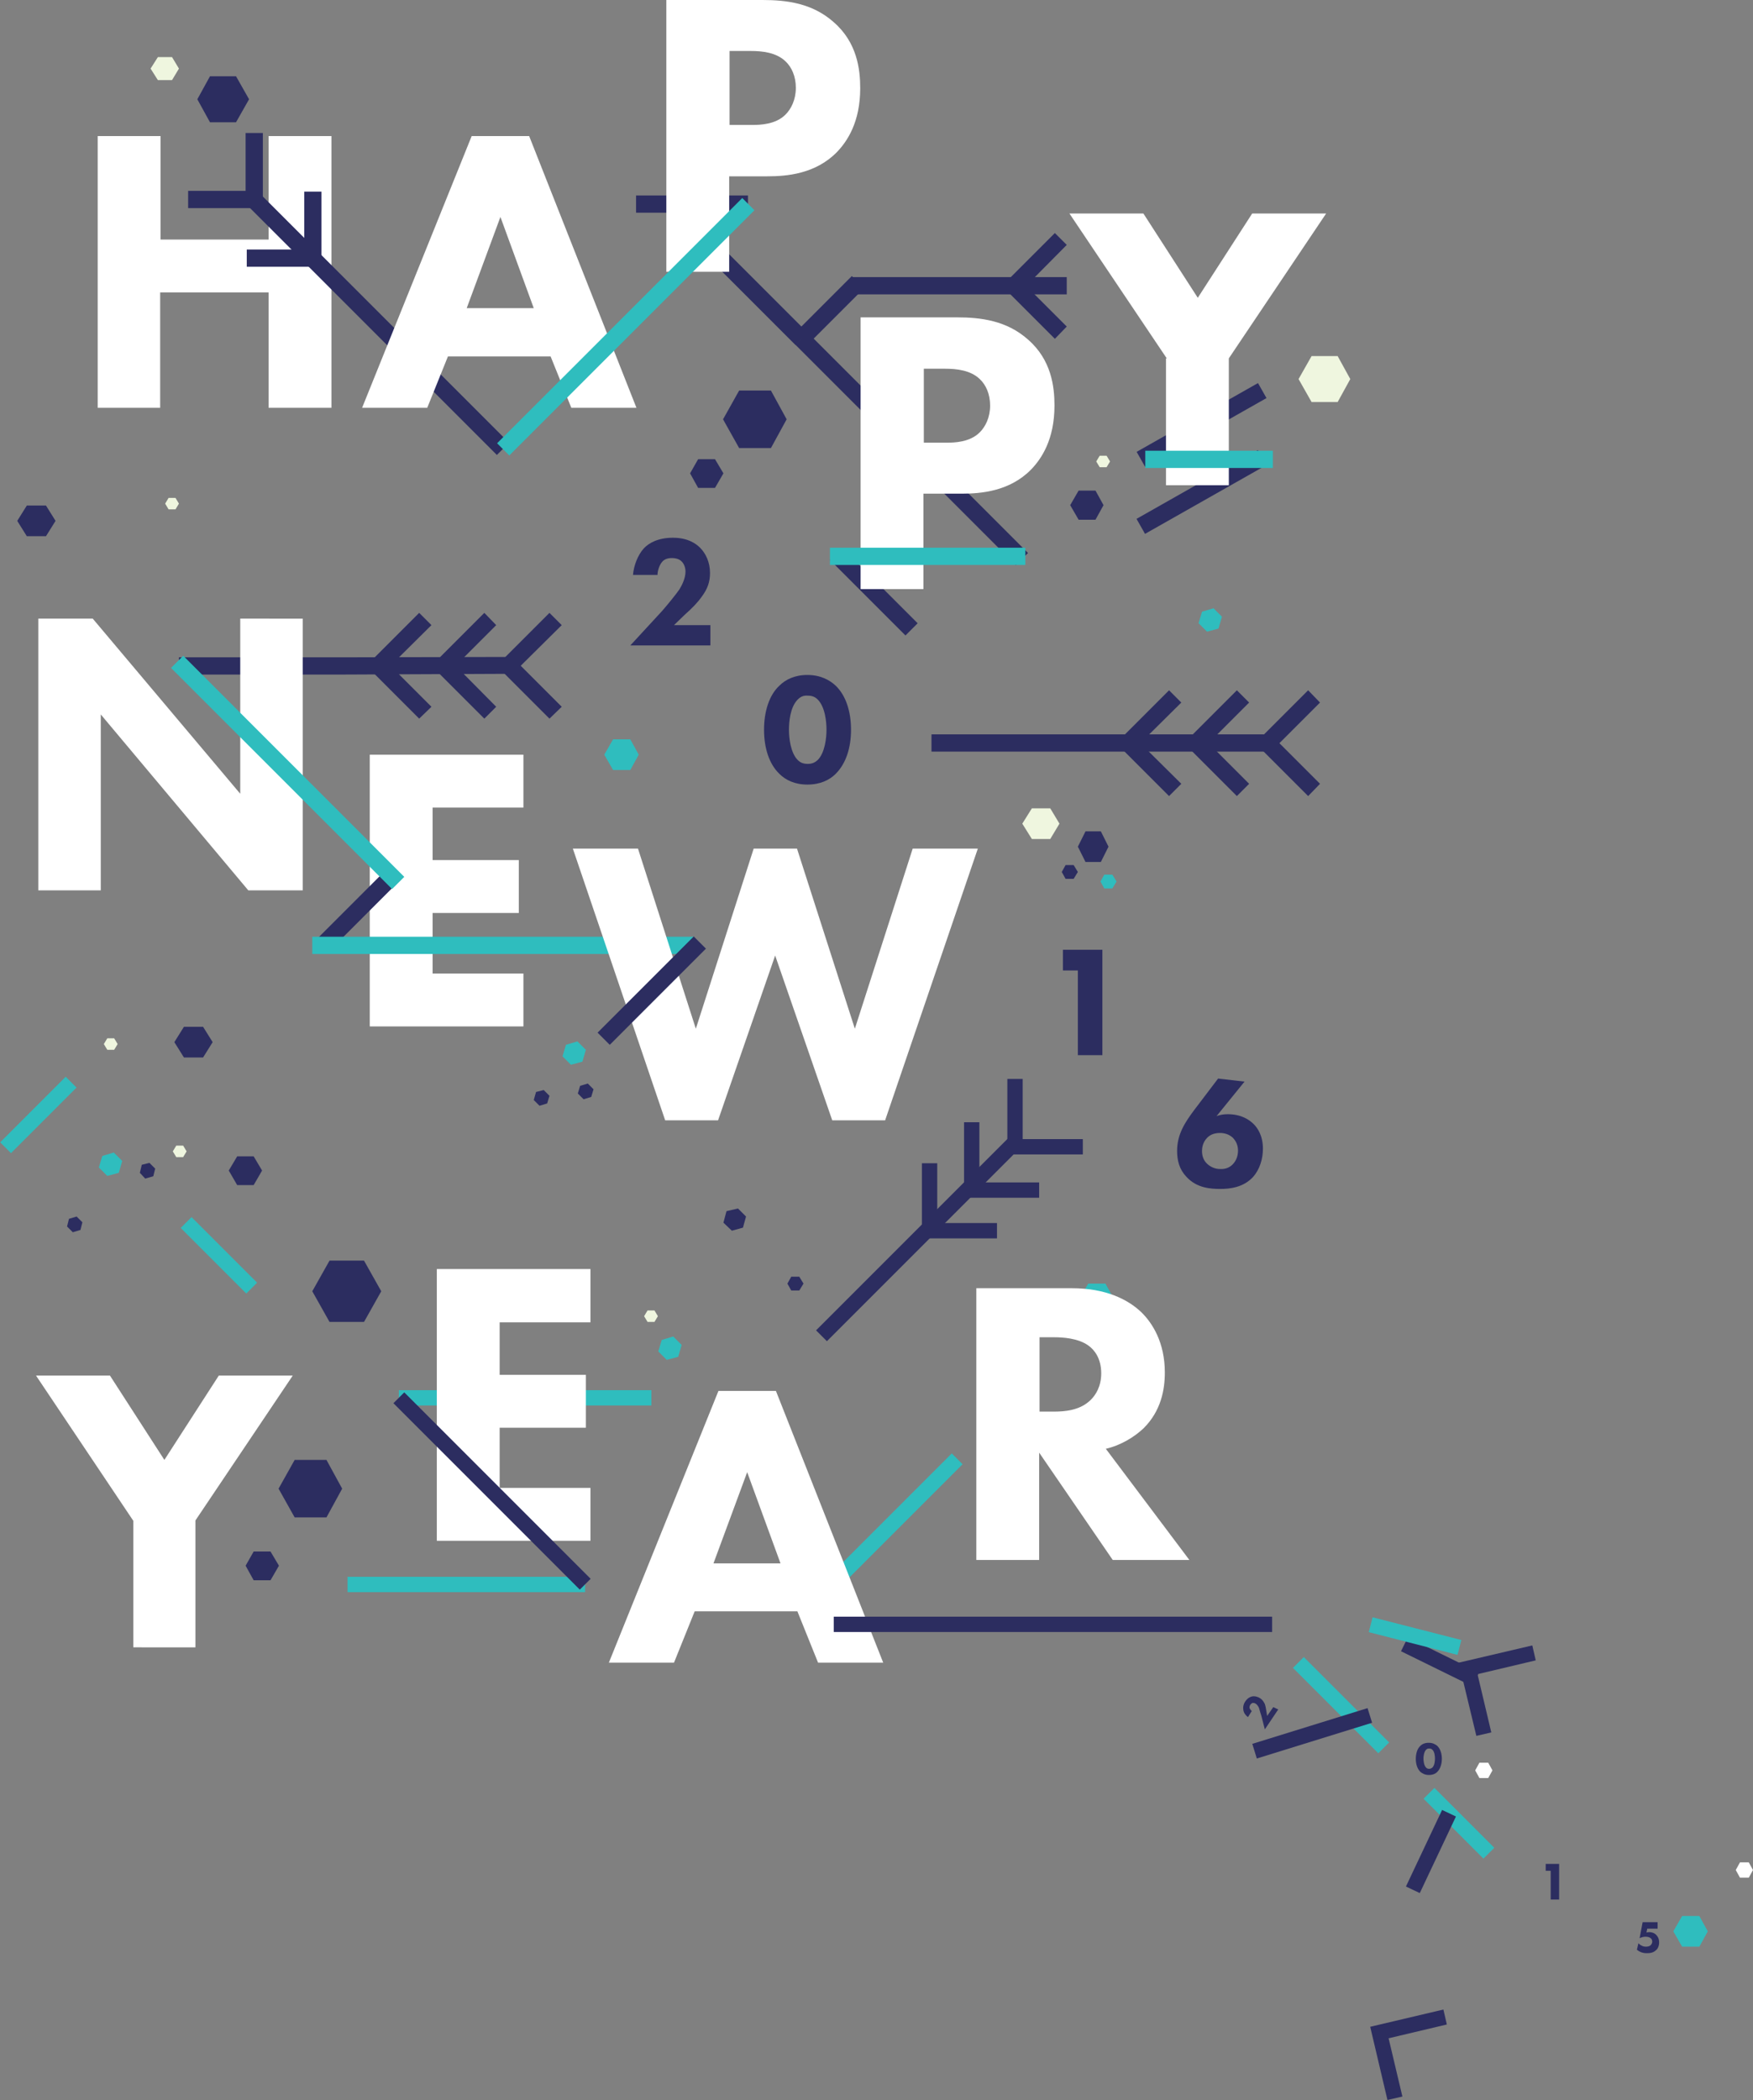 <svg version="1.1" id="Layer_1" xmlns="http://www.w3.org/2000/svg" xmlns:xlink="http://www.w3.org/1999/xlink" x="0px" y="0px"
	 viewBox="0 0 457.5 547.9" style="enable-background:new 0 0 457.5 547.9;" xml:space="preserve">
<rect x="0" y="0" width="457.5" height="547.9" fill="#808080" stroke="none"/>
<style type="text/css">
	.st0{fill:#2C2D60;}
	.st1{fill:none;stroke:#2C2D60;stroke-width:3;stroke-miterlimit:10;}
	.st2{fill:#FFFFFF;}
	.st3{fill:#EFF6DF;}
	.st4{fill:#2FBDBE;}
</style>
<g>
	<g>
		<g>
			
				<rect x="214.1" y="152.1" transform="matrix(0.707 0.707 -0.707 0.707 175.931 -116.014)" class="st0" width="27.9" height="4.5"/>
		</g>
	</g>
	<g>
		<g>
			<rect x="166" y="51" class="st0" width="29.2" height="4.5"/>
		</g>
	</g>
	<g>
		<g>
			<path class="st1" d="M216.6,152.9"/>
		</g>
	</g>
	<g>
		<g>
			
				<rect x="311.3" y="110.2" transform="matrix(0.493 0.87 -0.87 0.493 270.683 -207.729)" class="st0" width="4.5" height="36.4"/>
		</g>
	</g>
	<g>
		<g>
			
				<rect x="311.3" y="92.7" transform="matrix(0.493 0.87 -0.87 0.493 255.491 -216.584)" class="st0" width="4.5" height="36.4"/>
		</g>
	</g>
	<g>
		<g>
			<path class="st2" d="M41.8,62.5h28.3v-27h16.4v70.9H70.1V76.3H41.8v30.1H25.5V35.5h16.4V62.5z"/>
		</g>
	</g>
	<g>
		<g>
			
				<rect x="52.7" y="82.4" transform="matrix(0.707 0.707 -0.707 0.707 88.809 -45.036)" class="st0" width="92" height="4.5"/>
		</g>
	</g>
	<g>
		<g>
			<path class="st2" d="M143.7,93h-26.8l-5.4,13.4h-17l28.6-70.9h15l28,70.9h-17L143.7,93z M139.3,80.4l-8.7-23.8l-8.8,23.8H139.3z"
				/>
		</g>
	</g>
	<g>
		<g>
			<path class="st2" d="M304.5,93.5l-25.4-37.8h19.3l14.2,22l14.2-22h19.3l-25.4,37.8v33.1h-16.4V93.5z"/>
		</g>
	</g>
	<g>
		<g>
			<polygon class="st0" points="281.5,135.6 279.3,131.8 281.5,128 285.9,128 288,131.8 285.9,135.6 			"/>
		</g>
	</g>
	<g>
		<g>
			<polygon class="st0" points="83.9,69.6 64.4,69.6 64.4,65.1 79.4,65.1 79.4,50 83.9,50 			"/>
		</g>
	</g>
	<g>
		<g>
			<polygon class="st0" points="275.3,88.4 261.5,74.6 275.3,60.8 278.4,63.9 267.8,74.6 278.4,85.2 			"/>
		</g>
	</g>
	<g>
		<g>
			<polygon class="st0" points="68.6,54.3 49.1,54.3 49.1,49.8 64.1,49.8 64.1,34.7 68.6,34.7 			"/>
		</g>
	</g>
	<g>
		<g>
			<polygon class="st0" points="54.8,19.9 51.5,25.9 54.8,31.9 61.6,31.9 65,25.9 61.6,19.9 			"/>
		</g>
	</g>
	<g>
		<g>
			<polygon class="st3" points="342.3,92.9 338.9,98.9 342.3,104.9 349.1,104.9 352.4,98.9 349.1,92.9 			"/>
		</g>
	</g>
	<g>
		<g>
			<polygon class="st3" points="269.3,210.9 266.8,214.9 269.3,218.9 274.1,218.9 276.5,214.9 274.1,210.9 			"/>
		</g>
	</g>
	<g>
		<g>
			<polygon class="st3" points="41.2,14.9 39.3,17.9 41.2,20.9 44.9,20.9 46.7,17.9 44.9,14.9 			"/>
		</g>
	</g>
	<g>
		<g>
			<polygon class="st3" points="287,118.9 286.1,120.4 287,121.9 288.8,121.9 289.7,120.4 288.8,118.9 			"/>
		</g>
	</g>
	<g>
		<g>
			<polygon class="st3" points="46,298.9 45.1,300.4 46,301.9 47.8,301.9 48.7,300.4 47.8,298.9 			"/>
		</g>
	</g>
	<g>
		<g>
			<polygon class="st3" points="169,341.9 168.1,343.4 169,344.9 170.8,344.9 171.7,343.4 170.8,341.9 			"/>
		</g>
	</g>
	<g>
		<g>
			<polygon class="st3" points="28,270.9 27.1,272.4 28,273.9 29.8,273.9 30.7,272.4 29.8,270.9 			"/>
		</g>
	</g>
	<g>
		<g>
			<polygon class="st3" points="44,129.9 43.1,131.4 44,132.9 45.8,132.9 46.7,131.4 45.8,129.9 			"/>
		</g>
	</g>
	<g>
		<g>
			<polygon class="st0" points="192.9,101.9 188.7,109.4 192.9,116.9 201.2,116.9 205.3,109.4 201.2,101.9 			"/>
		</g>
	</g>
	<g>
		<g>
			<polygon class="st0" points="182.2,119.8 180.1,123.5 182.2,127.3 186.6,127.3 188.8,123.5 186.6,119.8 			"/>
		</g>
	</g>
	<g>
		<g>
			<polygon class="st0" points="283.3,216.9 281.3,220.9 283.3,224.9 287.3,224.9 289.3,220.9 287.3,216.9 			"/>
		</g>
	</g>
	<g>
		<g>
			<polygon class="st0" points="278.1,225.7 277.1,227.5 278.1,229.3 280.2,229.3 281.3,227.5 280.2,225.7 			"/>
		</g>
	</g>
	<g>
		<g>
			<polygon class="st0" points="206.5,333.1 205.5,334.9 206.5,336.7 208.6,336.7 209.7,334.9 208.6,333.1 			"/>
		</g>
	</g>
	<g>
		<g>
			<polygon class="st4" points="288.2,228.2 287.2,230 288.2,231.8 290.3,231.8 291.4,230 290.3,228.2 			"/>
		</g>
	</g>
	<g>
		<g>
			<polygon class="st4" points="149,277.8 152,277 152.9,273.9 150.7,271.7 147.7,272.6 146.8,275.6 			"/>
		</g>
	</g>
	<g>
		<g>
			<polygon class="st4" points="28,306.8 31,306 31.9,302.9 29.7,300.7 26.7,301.6 25.8,304.6 			"/>
		</g>
	</g>
	<g>
		<g>
			<polygon class="st4" points="174,354.8 177,354 177.9,350.9 175.7,348.7 172.7,349.6 171.8,352.6 			"/>
		</g>
	</g>
	<g>
		<g>
			<polygon class="st4" points="315,164.8 318,164 318.9,160.9 316.7,158.7 313.7,159.6 312.8,162.6 			"/>
		</g>
	</g>
	<g>
		<g>
			<polygon class="st0" points="140.8,288.5 142.8,287.9 143.4,285.9 141.9,284.4 139.9,284.9 139.3,287 			"/>
		</g>
	</g>
	<g>
		<g>
			<polygon class="st0" points="191,321.1 193.9,320.3 194.7,317.4 192.6,315.3 189.6,316 188.8,319 			"/>
		</g>
	</g>
	<g>
		<g>
			<polygon class="st0" points="19,321.5 21,320.9 21.5,318.9 20,317.4 18,318 17.5,320 			"/>
		</g>
	</g>
	<g>
		<g>
			<polygon class="st0" points="37.9,307.5 40,306.9 40.5,304.9 39,303.4 37,303.9 36.5,306 			"/>
		</g>
	</g>
	<g>
		<g>
			<polygon class="st0" points="152.3,286.8 154.3,286.2 154.9,284.2 153.4,282.7 151.4,283.3 150.8,285.3 			"/>
		</g>
	</g>
	<g>
		<g>
			<polygon class="st0" points="76.9,380.9 72.7,388.4 76.9,395.9 85.2,395.9 89.3,388.4 85.2,380.9 			"/>
		</g>
	</g>
	<g>
		<g>
			<polygon class="st0" points="66.2,404.8 64.1,408.5 66.2,412.3 70.6,412.3 72.8,408.5 70.6,404.8 			"/>
		</g>
	</g>
	<g>
		<g>
			<polygon class="st0" points="61.9,301.7 59.7,305.4 61.9,309.2 66.2,309.2 68.4,305.4 66.2,301.7 			"/>
		</g>
	</g>
	<g>
		<g>
			
				<rect x="179.6" y="73.9" transform="matrix(0.707 0.707 -0.707 0.707 111.517 -116.932)" class="st0" width="34.7" height="4.5"/>
		</g>
	</g>
	<g>
		<g>
			<path class="st2" d="M199,0c6.2,0,13,0.8,18.6,5.8c6.1,5.3,6.9,12.3,6.9,17.2c0,8.9-3.4,13.9-6.1,16.7
				c-5.6,5.7-13.1,6.3-18.1,6.3h-10v24.9h-16.4V0H199z M190.4,32.6h5.8c2.2,0,6.2-0.1,8.8-2.7c1.5-1.5,2.7-3.9,2.7-7
				c0-3-1.1-5.4-2.7-6.9c-2.4-2.3-6-2.7-9.1-2.7h-5.5V32.6z"/>
		</g>
	</g>
	<g>
		<g>
			
				<rect x="197.2" y="114.9" transform="matrix(0.707 0.707 -0.707 0.707 152.551 -133.928)" class="st0" width="81.4" height="4.5"/>
		</g>
	</g>
	<g>
		<g>
			
				<rect x="214.3" y="70.6" transform="matrix(0.707 0.707 -0.707 0.707 120.716 -129.398)" class="st0" width="4.5" height="20.9"/>
		</g>
	</g>
	<g>
		<g>
			<rect x="222.3" y="72.3" class="st0" width="56.1" height="4.5"/>
		</g>
	</g>
	<g>
		<g>
			<polygon class="st0" points="341.4,207.7 327.6,193.9 341.4,180.1 344.5,183.3 333.9,193.9 344.5,204.5 			"/>
		</g>
	</g>
	<g>
		<g>
			<polygon class="st0" points="322.8,207.7 309,193.9 322.8,180.1 326,183.3 315.4,193.9 326,204.5 			"/>
		</g>
	</g>
	<g>
		<g>
			<polygon class="st0" points="305.1,207.7 291.3,193.9 305.1,180.1 308.3,183.3 297.6,193.9 308.3,204.5 			"/>
		</g>
	</g>
	<g>
		<g>
			<rect x="243.1" y="191.6" class="st0" width="88" height="4.5"/>
		</g>
	</g>
	<g>
		<g>
			<rect x="298.9" y="117.6" class="st4" width="33.3" height="4.5"/>
		</g>
	</g>
	<g>
		<g>
			<path class="st2" d="M249.7,82.8c6.2,0,13,0.8,18.6,5.8c6.1,5.3,6.9,12.3,6.9,17.2c0,8.9-3.4,13.9-6.1,16.7
				c-5.6,5.7-13.1,6.3-18.1,6.3h-10v24.9h-16.4V82.8H249.7z M241.1,115.5h5.8c2.2,0,6.2-0.1,8.8-2.7c1.5-1.5,2.7-3.9,2.7-7
				c0-3-1.1-5.4-2.7-6.9c-2.4-2.3-6-2.7-9.1-2.7h-5.5V115.5z"/>
		</g>
	</g>
	<g>
		<g>
			<rect x="216.6" y="142.9" class="st4" width="51" height="4.5"/>
		</g>
	</g>
	<g>
		<g>
			
				<rect x="161.1" y="40" transform="matrix(0.707 0.707 -0.707 0.707 108.1 -90.506)" class="st4" width="4.5" height="90.5"/>
		</g>
	</g>
	<g>
		<g>
			<polygon class="st0" points="88.2,176 46.7,176 46.7,171.5 88.2,171.5 134,171.4 133.9,175.8 			"/>
		</g>
	</g>
	<g>
		<g>
			<polygon class="st0" points="143.4,187.5 129.6,173.7 143.4,159.9 146.6,163.1 135.9,173.7 146.6,184.4 			"/>
		</g>
	</g>
	<g>
		<g>
			<polygon class="st0" points="126.4,187.5 112.6,173.7 126.4,159.9 129.5,163.1 118.9,173.7 129.5,184.4 			"/>
		</g>
	</g>
	<g>
		<g>
			<polygon class="st0" points="109.4,187.5 95.6,173.7 109.4,159.9 112.6,163.1 101.9,173.7 112.6,184.4 			"/>
		</g>
	</g>
	<g>
		<polygon class="st0" points="86,344.9 81.5,336.9 86,328.9 95,328.9 99.5,336.9 95,344.9 		"/>
	</g>
	<g>
		<polygon class="st0" points="48,275.9 45.5,271.9 48,267.9 53,267.9 55.5,271.9 53,275.9 		"/>
	</g>
	<g>
		<polygon class="st0" points="7,139.9 4.5,135.9 7,131.9 12,131.9 14.5,135.9 12,139.9 		"/>
	</g>
	<g>
		<polygon class="st4" points="439,507.9 436.7,503.9 439,499.9 443.5,499.9 445.7,503.9 443.5,507.9 		"/>
	</g>
	<g>
		<polygon class="st2" points="454.1,489.9 453,487.9 454.1,485.9 456.4,485.9 457.5,487.9 456.4,489.9 		"/>
	</g>
	<g>
		<polygon class="st2" points="386.1,463.9 385,461.9 386.1,459.9 388.4,459.9 389.5,461.9 388.4,463.9 		"/>
	</g>
	<g>
		<polygon class="st4" points="160,200.9 157.7,196.9 160,192.9 164.5,192.9 166.7,196.9 164.5,200.9 		"/>
	</g>
	<g>
		<polygon class="st4" points="284,342.9 281.7,338.9 284,334.9 288.5,334.9 290.7,338.9 288.5,342.9 		"/>
	</g>
	<g>
		
			<rect x="238.2" y="286.2" transform="matrix(0.707 0.707 -0.707 0.707 298.595 -75.335)" class="st0" width="4" height="73.1"/>
	</g>
	<g>
		
			<rect x="231.7" y="374" transform="matrix(0.707 0.707 -0.707 0.707 348.998 -49.029)" class="st4" width="4" height="45.6"/>
	</g>
	<g>
		<rect x="8" y="278.8" transform="matrix(0.707 0.707 -0.707 0.707 208.603 78.159)" class="st4" width="4" height="24.2"/>
	</g>
	<g>
		<rect x="45" y="325.5" transform="matrix(0.707 0.707 -0.707 0.707 248.305 55.606)" class="st4" width="24.2" height="4"/>
	</g>
	<g>
		<polygon class="st0" points="282.6,301.2 262.9,301.2 262.9,281.5 266.9,281.5 266.9,297.2 282.6,297.2 		"/>
	</g>
	<g>
		<polygon class="st0" points="271.2,312.5 251.6,312.5 251.6,292.8 255.6,292.8 255.6,308.5 271.2,308.5 		"/>
	</g>
	<g>
		<polygon class="st0" points="260.2,323.1 240.6,323.1 240.6,303.5 244.6,303.5 244.6,319.1 260.2,319.1 		"/>
	</g>
	<g>
		<polygon class="st0" points="362.1,547.9 357.6,528.8 376.7,524.3 377.6,528.2 362.4,531.8 366,547 		"/>
	</g>
	<g>
		<polygon class="st0" points="385.3,452.9 380.7,433.8 399.9,429.3 400.8,433.2 385.6,436.8 389.2,452 		"/>
	</g>
	<g>
		<rect x="104.1" y="362.7" class="st4" width="65.9" height="4"/>
	</g>
	<g>
		<rect x="90.7" y="411.4" class="st4" width="62" height="4"/>
	</g>
	<g>
		
			<rect x="334.2" y="443" transform="matrix(0.707 0.707 -0.707 0.707 417.193 -117.14)" class="st4" width="31.5" height="4"/>
	</g>
	<g>
		
			<rect x="369.7" y="473.8" transform="matrix(0.707 0.707 -0.707 0.707 447.956 -129.882)" class="st4" width="22.1" height="4"/>
	</g>
	<g>
		
			<rect x="340.5" y="436.7" transform="matrix(0.296 0.955 -0.955 0.296 673.168 -8.783)" class="st0" width="4" height="31.5"/>
	</g>
	<g>
		
			<rect x="371.3" y="472.2" transform="matrix(0.904 0.427 -0.427 0.904 242.333 -113.187)" class="st0" width="4" height="22.1"/>
	</g>
	<g>
		
			<rect x="365.5" y="431.3" transform="matrix(0.898 0.441 -0.441 0.898 229.385 -121.266)" class="st0" width="20.7" height="4"/>
	</g>
	<g>
		
			<rect x="357.2" y="424.8" transform="matrix(0.969 0.248 -0.248 0.969 117.442 -78.255)" class="st4" width="23.9" height="4"/>
	</g>
	<g>
		<path class="st2" d="M10,232.3v-70.9h14.2l38.5,45.7v-45.7H79v70.9H64.8l-38.5-45.9v45.9H10z"/>
	</g>
	<g>
		<path class="st2" d="M34.8,396.8L9.4,358.9h19.3l14.2,22l14.2-22h19.3l-25.4,37.8v33.1H34.8V396.8z"/>
	</g>
	<g>
		<path class="st2" d="M154.1,345h-23.7v13.7h22.5v13.8h-22.5v15.7h23.7v13.8H114v-70.9h40.1V345z"/>
	</g>
	<g>
		<path class="st2" d="M208.1,420.4h-26.8l-5.4,13.4h-17l28.6-70.9h15l28,70.9h-17L208.1,420.4z M203.7,407.9l-8.7-23.8l-8.8,23.8
			H203.7z"/>
	</g>
	<g>
		<path class="st2" d="M279.7,336.1c9,0,14.7,3,18.1,6.2c3,2.9,6.2,8,6.2,15.8c0,4.5-1,10-5.5,14.5c-2.4,2.3-6,4.5-9.9,5.4l21.8,29
			h-20L271.2,379V407h-16.4v-70.9H279.7z M271.2,368.3h3.7c3,0,7-0.3,9.8-3.1c1.2-1.2,2.7-3.4,2.7-6.9c0-4-1.9-6.2-3.3-7.2
			c-2.7-2-6.9-2.2-9-2.2h-3.8V368.3z"/>
	</g>
	<g>
		<path class="st2" d="M136.6,210.7h-23.7v13.7h22.5v13.8h-22.5V254h23.7v13.8H96.5v-70.9h40.1V210.7z"/>
	</g>
	<g>
		<g>
			
				<rect x="91.4" y="223.1" transform="matrix(0.707 0.707 -0.707 0.707 195.192 3.264)" class="st0" width="4.5" height="28.3"/>
		</g>
	</g>
	<g>
		<g>
			<rect x="81.5" y="244.4" class="st4" width="99.5" height="4.5"/>
		</g>
	</g>
	<g>
		<path class="st2" d="M166.5,221.4l15.1,47l15.1-47h11.3l15.1,47l15.1-47h17L231,292.3h-13.8l-14.9-43l-14.9,43h-13.8l-24.1-70.9
			H166.5z"/>
	</g>
	<g>
		<g>
			
				<rect x="34.3" y="199.3" transform="matrix(0.707 0.707 -0.707 0.707 164.473 5.934)" class="st4" width="81.6" height="4.5"/>
		</g>
	</g>
	<g>
		<g>
			
				<rect x="167.8" y="240.7" transform="matrix(0.707 0.707 -0.707 0.707 232.593 -44.484)" class="st0" width="4.5" height="35.5"/>
		</g>
	</g>
	<g>
		<rect x="94" y="387.1" transform="matrix(0.707 0.707 -0.707 0.707 312.726 23.14)" class="st0" width="68.8" height="4"/>
	</g>
	<g>
		<path class="st0" d="M185.5,168.4h-21l8.3-9c1.4-1.6,3.6-4.3,4.5-5.6c0.6-1,1.6-2.8,1.6-4.7c0-1-0.4-2.1-1.1-2.7
			c-0.5-0.5-1.4-0.8-2.5-0.8c-1.2,0-2,0.4-2.5,1c-0.7,0.8-1.2,2.3-1.2,3.4h-6.4c0.2-2.4,1.2-5.1,2.8-6.9c1.3-1.4,3.7-2.8,7.6-2.8
			c4,0,6.1,1.6,7.1,2.6c1.5,1.5,2.6,3.8,2.6,6.6c0,2.4-0.7,4.2-2.1,6.1c-1.2,1.7-2.6,3.1-4.4,4.7l-2.9,2.8h9.5V168.4z"/>
	</g>
	<g>
		<path class="st0" d="M218.1,201.9c-1.6,1.6-4,2.8-7.4,2.8c-3.3,0-5.7-1.2-7.3-2.8c-2.7-2.6-4-6.8-4-11.5c0-4.7,1.3-9,4-11.5
			c1.6-1.6,4-2.8,7.3-2.8c3.4,0,5.8,1.3,7.4,2.8c2.7,2.6,4,6.8,4,11.5C222.1,195.1,220.8,199.2,218.1,201.9z M208.2,182.5
			c-2,2-2.3,5.9-2.3,7.9c0,2.1,0.4,6,2.3,7.9c0.7,0.7,1.5,1,2.6,1c1.1,0,1.8-0.3,2.6-1c1.9-1.9,2.3-5.8,2.3-7.9
			c0-1.9-0.3-5.9-2.3-7.9c-0.7-0.7-1.5-1-2.6-1C209.7,181.4,208.9,181.8,208.2,182.5z"/>
	</g>
	<g>
		<path class="st0" d="M281.3,253.2h-3.9v-5.4h10.3v27.5h-6.4V253.2z"/>
	</g>
	<g>
		<path class="st0" d="M324.8,282.2l-7.3,9c0.8-0.3,1.7-0.5,2.9-0.5c3.5,0,5.6,1.4,6.8,2.6c1,1,2.4,3,2.4,6.4c0,2.6-0.8,5.4-2.6,7.4
			c-2.5,2.7-6,3.1-8.5,3.1c-2.5,0-6.2-0.2-8.9-3.2c-1.8-1.9-2.4-4.2-2.4-6.7c0-4.4,2.1-7.5,4.4-10.6l6.3-8.3L324.8,282.2z
			 M321.7,303.8c0.7-0.7,1.4-1.9,1.4-3.6c0-1.6-0.7-2.7-1.4-3.4c-1-0.9-2.2-1.2-3.3-1.2c-1.2,0-2.4,0.3-3.3,1.2
			c-0.5,0.5-1.4,1.6-1.4,3.5c0,1.3,0.4,2.5,1.4,3.4c0.8,0.7,1.9,1.3,3.3,1.3C320.1,305.1,321.1,304.4,321.7,303.8z"/>
	</g>
	<g>
		<rect x="217.6" y="421.8" class="st0" width="114.4" height="4"/>
	</g>
	<g>
		<g>
			<path class="st0" d="M333.6,446l-3.5,5.2l-0.9-3.5c-0.2-0.6-0.5-1.6-0.6-2c-0.1-0.3-0.4-0.9-0.9-1.2c-0.3-0.2-0.6-0.2-0.8-0.2
				c-0.2,0.1-0.4,0.2-0.6,0.5c-0.2,0.3-0.2,0.6-0.2,0.8c0.1,0.3,0.4,0.7,0.6,0.8l-1,1.6c-0.6-0.4-1.1-1.1-1.2-1.8
				c-0.1-0.6-0.1-1.4,0.5-2.3c0.7-1,1.4-1.2,1.8-1.3c0.6-0.1,1.3,0,2.1,0.5c0.6,0.4,0.9,0.9,1.2,1.5c0.2,0.6,0.3,1.2,0.4,1.9
				l0.2,1.2l1.6-2.3L333.6,446z"/>
		</g>
		<g>
			<path class="st0" d="M375.1,462.3c-0.5,0.5-1.2,0.8-2.2,0.8c-1,0-1.7-0.4-2.2-0.8c-0.8-0.8-1.2-2-1.2-3.4c0-1.4,0.4-2.7,1.2-3.4
				c0.5-0.5,1.2-0.8,2.2-0.8c1,0,1.7,0.4,2.2,0.8c0.8,0.8,1.2,2,1.2,3.4C376.3,460.2,375.9,461.5,375.1,462.3z M372.2,456.5
				c-0.6,0.6-0.7,1.8-0.7,2.3c0,0.6,0.1,1.8,0.7,2.4c0.2,0.2,0.4,0.3,0.8,0.3c0.3,0,0.5-0.1,0.8-0.3c0.6-0.6,0.7-1.7,0.7-2.4
				c0-0.6-0.1-1.8-0.7-2.3c-0.2-0.2-0.4-0.3-0.8-0.3C372.6,456.2,372.4,456.3,372.2,456.5z"/>
		</g>
		<g>
			<path class="st0" d="M404.7,488.1h-1.3v-1.8h3.5v9.3h-2.2V488.1z"/>
		</g>
		<g>
			<path class="st0" d="M432.5,503.2h-2.6l-0.2,1c0.2,0,0.4-0.1,0.6-0.1c0.9,0,1.6,0.3,2,0.8c0.4,0.4,0.7,1,0.7,1.9
				c0,1-0.4,1.7-0.8,2c-0.7,0.7-1.6,0.8-2.4,0.8c-0.7,0-1.6-0.1-2.6-0.9l0.4-1.7c0.2,0.2,0.5,0.5,0.8,0.6c0.3,0.2,0.7,0.3,1.2,0.3
				c0.4,0,0.8-0.1,1.1-0.3c0.2-0.2,0.5-0.5,0.5-1c0-0.5-0.2-0.8-0.4-0.9c-0.1-0.1-0.5-0.4-1.3-0.4c-0.7,0-1.2,0.2-1.6,0.4l0.8-4.2
				h3.9V503.2z"/>
		</g>
	</g>
</g>
</svg>
